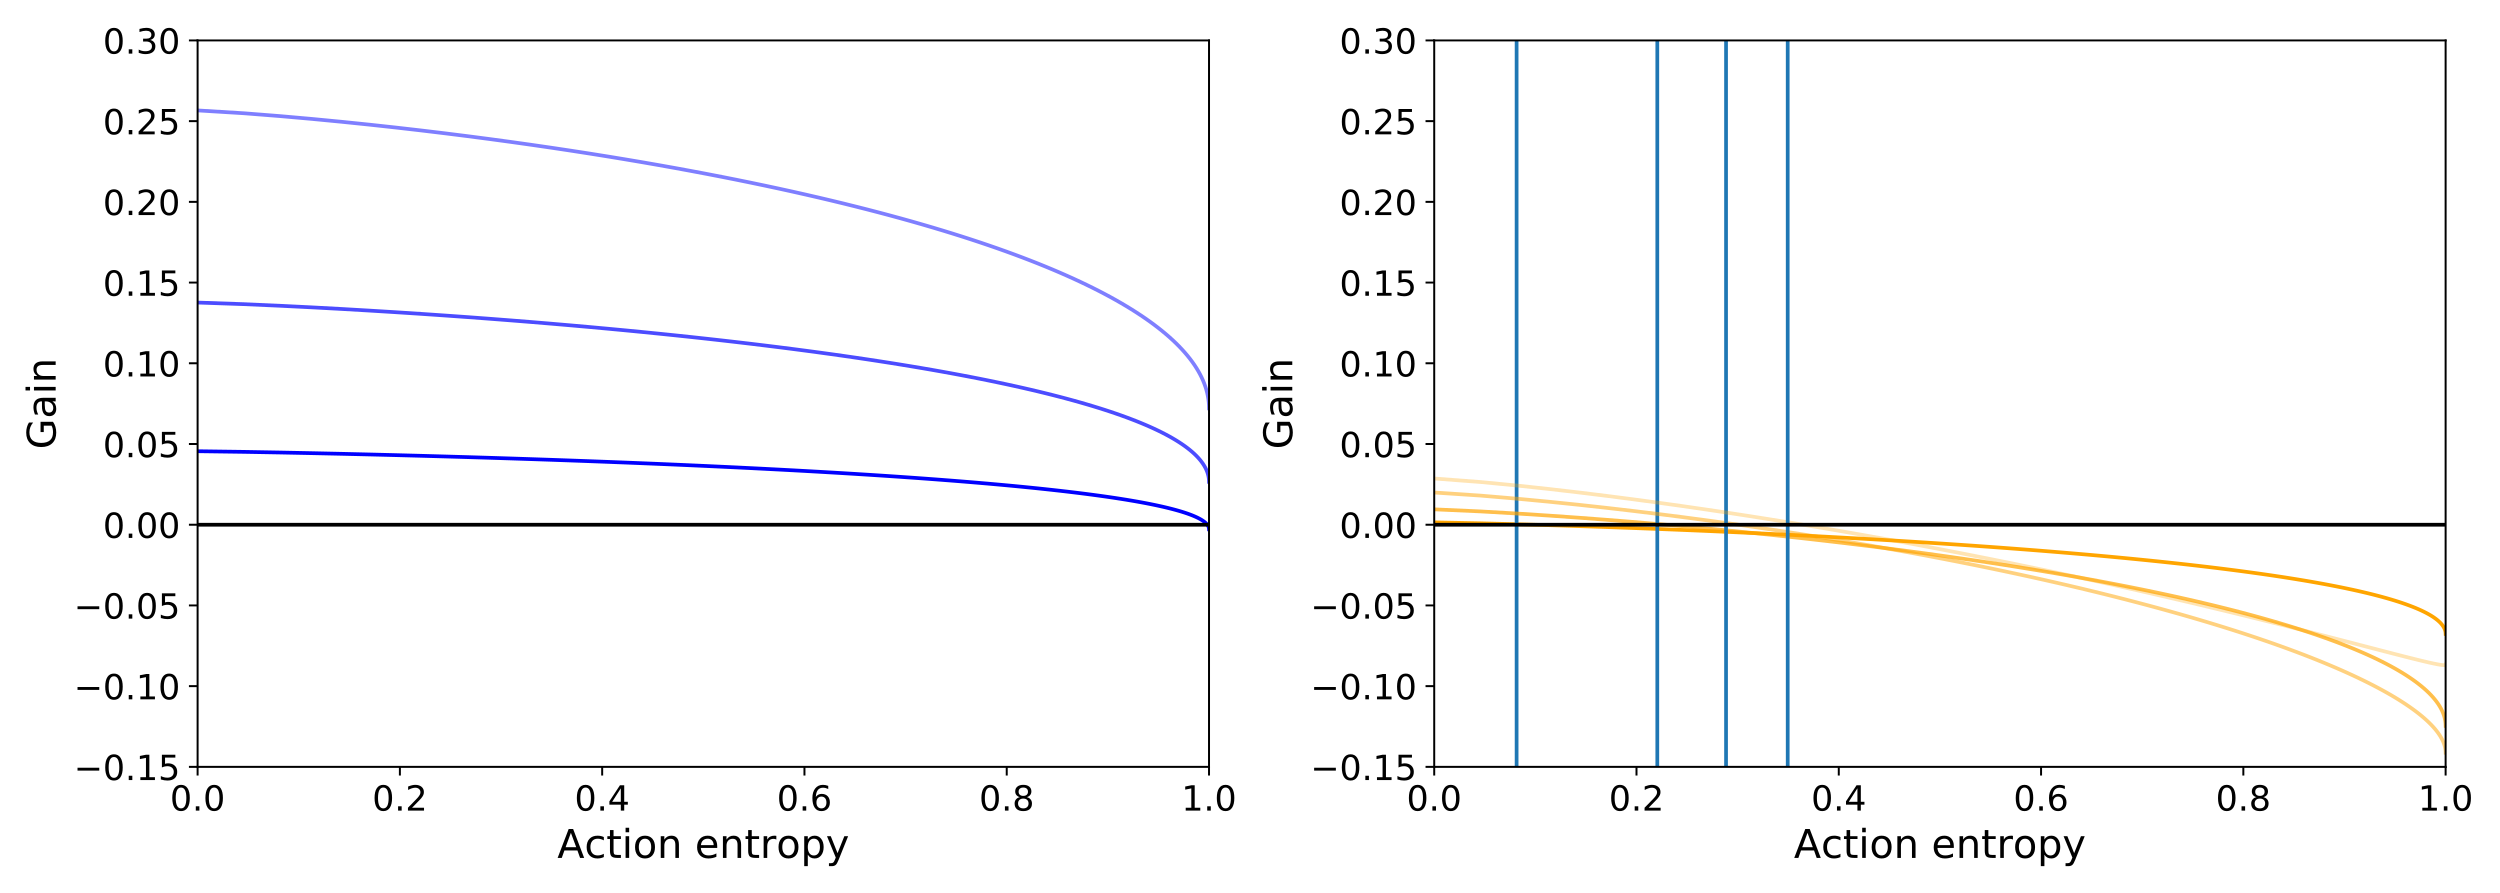 <?xml version="1.0" encoding="utf-8" standalone="no"?>
<!DOCTYPE svg PUBLIC "-//W3C//DTD SVG 1.1//EN"
  "http://www.w3.org/Graphics/SVG/1.1/DTD/svg11.dtd">
<!-- Created with matplotlib (https://matplotlib.org/) -->
<svg height="360pt" version="1.1" viewBox="0 0 1008 360" width="1008pt" xmlns="http://www.w3.org/2000/svg" xmlns:xlink="http://www.w3.org/1999/xlink">
 <defs>
  <style type="text/css">
*{stroke-linecap:butt;stroke-linejoin:round;}
  </style>
 </defs>
 <g id="figure_1">
  <g id="patch_1">
   <path d="M 0 360 
L 1008 360 
L 1008 0 
L 0 0 
z
" style="fill:none;"/>
  </g>
  <g id="axes_1">
   <g id="patch_2">
    <path d="M 79.675 309.2 
L 487.475 309.2 
L 487.475 16.3 
L 79.675 16.3 
z
" style="fill:none;"/>
   </g>
   <g id="matplotlib.axis_1">
    <g id="xtick_1">
     <g id="line2d_1">
      <defs>
       <path d="M 0 0 
L 0 3.5 
" id="m2af74108c4" style="stroke:#000000;stroke-width:0.8;"/>
      </defs>
      <g>
       <use style="stroke:#000000;stroke-width:0.8;" x="79.675" xlink:href="#m2af74108c4" y="309.2"/>
      </g>
     </g>
     <g id="text_1">
      <!-- 0.0 -->
      <defs>
       <path d="M 31.781 66.406 
Q 24.172 66.406 20.328 58.906 
Q 16.5 51.422 16.5 36.375 
Q 16.5 21.391 20.328 13.891 
Q 24.172 6.391 31.781 6.391 
Q 39.453 6.391 43.281 13.891 
Q 47.125 21.391 47.125 36.375 
Q 47.125 51.422 43.281 58.906 
Q 39.453 66.406 31.781 66.406 
z
M 31.781 74.219 
Q 44.047 74.219 50.516 64.516 
Q 56.984 54.828 56.984 36.375 
Q 56.984 17.969 50.516 8.266 
Q 44.047 -1.422 31.781 -1.422 
Q 19.531 -1.422 13.062 8.266 
Q 6.594 17.969 6.594 36.375 
Q 6.594 54.828 13.062 64.516 
Q 19.531 74.219 31.781 74.219 
z
" id="DejaVuSans-48"/>
       <path d="M 10.688 12.406 
L 21 12.406 
L 21 0 
L 10.688 0 
z
" id="DejaVuSans-46"/>
      </defs>
      <g transform="translate(68.543 326.838)scale(0.14 -0.14)">
       <use xlink:href="#DejaVuSans-48"/>
       <use x="63.623" xlink:href="#DejaVuSans-46"/>
       <use x="95.41" xlink:href="#DejaVuSans-48"/>
      </g>
     </g>
    </g>
    <g id="xtick_2">
     <g id="line2d_2">
      <g>
       <use style="stroke:#000000;stroke-width:0.8;" x="161.235" xlink:href="#m2af74108c4" y="309.2"/>
      </g>
     </g>
     <g id="text_2">
      <!-- 0.2 -->
      <defs>
       <path d="M 19.188 8.297 
L 53.609 8.297 
L 53.609 0 
L 7.328 0 
L 7.328 8.297 
Q 12.938 14.109 22.625 23.891 
Q 32.328 33.688 34.812 36.531 
Q 39.547 41.844 41.422 45.531 
Q 43.312 49.219 43.312 52.781 
Q 43.312 58.594 39.234 62.25 
Q 35.156 65.922 28.609 65.922 
Q 23.969 65.922 18.812 64.312 
Q 13.672 62.703 7.812 59.422 
L 7.812 69.391 
Q 13.766 71.781 18.938 73 
Q 24.125 74.219 28.422 74.219 
Q 39.75 74.219 46.484 68.547 
Q 53.219 62.891 53.219 53.422 
Q 53.219 48.922 51.531 44.891 
Q 49.859 40.875 45.406 35.406 
Q 44.188 33.984 37.641 27.219 
Q 31.109 20.453 19.188 8.297 
z
" id="DejaVuSans-50"/>
      </defs>
      <g transform="translate(150.103 326.838)scale(0.14 -0.14)">
       <use xlink:href="#DejaVuSans-48"/>
       <use x="63.623" xlink:href="#DejaVuSans-46"/>
       <use x="95.41" xlink:href="#DejaVuSans-50"/>
      </g>
     </g>
    </g>
    <g id="xtick_3">
     <g id="line2d_3">
      <g>
       <use style="stroke:#000000;stroke-width:0.8;" x="242.795" xlink:href="#m2af74108c4" y="309.2"/>
      </g>
     </g>
     <g id="text_3">
      <!-- 0.4 -->
      <defs>
       <path d="M 37.797 64.312 
L 12.891 25.391 
L 37.797 25.391 
z
M 35.203 72.906 
L 47.609 72.906 
L 47.609 25.391 
L 58.016 25.391 
L 58.016 17.188 
L 47.609 17.188 
L 47.609 0 
L 37.797 0 
L 37.797 17.188 
L 4.891 17.188 
L 4.891 26.703 
z
" id="DejaVuSans-52"/>
      </defs>
      <g transform="translate(231.663 326.838)scale(0.14 -0.14)">
       <use xlink:href="#DejaVuSans-48"/>
       <use x="63.623" xlink:href="#DejaVuSans-46"/>
       <use x="95.41" xlink:href="#DejaVuSans-52"/>
      </g>
     </g>
    </g>
    <g id="xtick_4">
     <g id="line2d_4">
      <g>
       <use style="stroke:#000000;stroke-width:0.8;" x="324.355" xlink:href="#m2af74108c4" y="309.2"/>
      </g>
     </g>
     <g id="text_4">
      <!-- 0.6 -->
      <defs>
       <path d="M 33.016 40.375 
Q 26.375 40.375 22.484 35.828 
Q 18.609 31.297 18.609 23.391 
Q 18.609 15.531 22.484 10.953 
Q 26.375 6.391 33.016 6.391 
Q 39.656 6.391 43.531 10.953 
Q 47.406 15.531 47.406 23.391 
Q 47.406 31.297 43.531 35.828 
Q 39.656 40.375 33.016 40.375 
z
M 52.594 71.297 
L 52.594 62.312 
Q 48.875 64.062 45.094 64.984 
Q 41.312 65.922 37.594 65.922 
Q 27.828 65.922 22.672 59.328 
Q 17.531 52.734 16.797 39.406 
Q 19.672 43.656 24.016 45.922 
Q 28.375 48.188 33.594 48.188 
Q 44.578 48.188 50.953 41.516 
Q 57.328 34.859 57.328 23.391 
Q 57.328 12.156 50.688 5.359 
Q 44.047 -1.422 33.016 -1.422 
Q 20.359 -1.422 13.672 8.266 
Q 6.984 17.969 6.984 36.375 
Q 6.984 53.656 15.188 63.938 
Q 23.391 74.219 37.203 74.219 
Q 40.922 74.219 44.703 73.484 
Q 48.484 72.75 52.594 71.297 
z
" id="DejaVuSans-54"/>
      </defs>
      <g transform="translate(313.223 326.838)scale(0.14 -0.14)">
       <use xlink:href="#DejaVuSans-48"/>
       <use x="63.623" xlink:href="#DejaVuSans-46"/>
       <use x="95.41" xlink:href="#DejaVuSans-54"/>
      </g>
     </g>
    </g>
    <g id="xtick_5">
     <g id="line2d_5">
      <g>
       <use style="stroke:#000000;stroke-width:0.8;" x="405.915" xlink:href="#m2af74108c4" y="309.2"/>
      </g>
     </g>
     <g id="text_5">
      <!-- 0.8 -->
      <defs>
       <path d="M 31.781 34.625 
Q 24.75 34.625 20.719 30.859 
Q 16.703 27.094 16.703 20.516 
Q 16.703 13.922 20.719 10.156 
Q 24.75 6.391 31.781 6.391 
Q 38.812 6.391 42.859 10.172 
Q 46.922 13.969 46.922 20.516 
Q 46.922 27.094 42.891 30.859 
Q 38.875 34.625 31.781 34.625 
z
M 21.922 38.812 
Q 15.578 40.375 12.031 44.719 
Q 8.5 49.078 8.5 55.328 
Q 8.5 64.062 14.719 69.141 
Q 20.953 74.219 31.781 74.219 
Q 42.672 74.219 48.875 69.141 
Q 55.078 64.062 55.078 55.328 
Q 55.078 49.078 51.531 44.719 
Q 48 40.375 41.703 38.812 
Q 48.828 37.156 52.797 32.312 
Q 56.781 27.484 56.781 20.516 
Q 56.781 9.906 50.312 4.234 
Q 43.844 -1.422 31.781 -1.422 
Q 19.734 -1.422 13.25 4.234 
Q 6.781 9.906 6.781 20.516 
Q 6.781 27.484 10.781 32.312 
Q 14.797 37.156 21.922 38.812 
z
M 18.312 54.391 
Q 18.312 48.734 21.844 45.562 
Q 25.391 42.391 31.781 42.391 
Q 38.141 42.391 41.719 45.562 
Q 45.312 48.734 45.312 54.391 
Q 45.312 60.062 41.719 63.234 
Q 38.141 66.406 31.781 66.406 
Q 25.391 66.406 21.844 63.234 
Q 18.312 60.062 18.312 54.391 
z
" id="DejaVuSans-56"/>
      </defs>
      <g transform="translate(394.783 326.838)scale(0.14 -0.14)">
       <use xlink:href="#DejaVuSans-48"/>
       <use x="63.623" xlink:href="#DejaVuSans-46"/>
       <use x="95.41" xlink:href="#DejaVuSans-56"/>
      </g>
     </g>
    </g>
    <g id="xtick_6">
     <g id="line2d_6">
      <g>
       <use style="stroke:#000000;stroke-width:0.8;" x="487.475" xlink:href="#m2af74108c4" y="309.2"/>
      </g>
     </g>
     <g id="text_6">
      <!-- 1.0 -->
      <defs>
       <path d="M 12.406 8.297 
L 28.516 8.297 
L 28.516 63.922 
L 10.984 60.406 
L 10.984 69.391 
L 28.422 72.906 
L 38.281 72.906 
L 38.281 8.297 
L 54.391 8.297 
L 54.391 0 
L 12.406 0 
z
" id="DejaVuSans-49"/>
      </defs>
      <g transform="translate(476.343 326.838)scale(0.14 -0.14)">
       <use xlink:href="#DejaVuSans-49"/>
       <use x="63.623" xlink:href="#DejaVuSans-46"/>
       <use x="95.41" xlink:href="#DejaVuSans-48"/>
      </g>
     </g>
    </g>
    <g id="text_7">
     <!-- Action entropy -->
     <defs>
      <path d="M 34.188 63.188 
L 20.797 26.906 
L 47.609 26.906 
z
M 28.609 72.906 
L 39.797 72.906 
L 67.578 0 
L 57.328 0 
L 50.688 18.703 
L 17.828 18.703 
L 11.188 0 
L 0.781 0 
z
" id="DejaVuSans-65"/>
      <path d="M 48.781 52.594 
L 48.781 44.188 
Q 44.969 46.297 41.141 47.344 
Q 37.312 48.391 33.406 48.391 
Q 24.656 48.391 19.812 42.844 
Q 14.984 37.312 14.984 27.297 
Q 14.984 17.281 19.812 11.734 
Q 24.656 6.203 33.406 6.203 
Q 37.312 6.203 41.141 7.25 
Q 44.969 8.297 48.781 10.406 
L 48.781 2.094 
Q 45.016 0.344 40.984 -0.531 
Q 36.969 -1.422 32.422 -1.422 
Q 20.062 -1.422 12.781 6.344 
Q 5.516 14.109 5.516 27.297 
Q 5.516 40.672 12.859 48.328 
Q 20.219 56 33.016 56 
Q 37.156 56 41.109 55.141 
Q 45.062 54.297 48.781 52.594 
z
" id="DejaVuSans-99"/>
      <path d="M 18.312 70.219 
L 18.312 54.688 
L 36.812 54.688 
L 36.812 47.703 
L 18.312 47.703 
L 18.312 18.016 
Q 18.312 11.328 20.141 9.422 
Q 21.969 7.516 27.594 7.516 
L 36.812 7.516 
L 36.812 0 
L 27.594 0 
Q 17.188 0 13.234 3.875 
Q 9.281 7.766 9.281 18.016 
L 9.281 47.703 
L 2.688 47.703 
L 2.688 54.688 
L 9.281 54.688 
L 9.281 70.219 
z
" id="DejaVuSans-116"/>
      <path d="M 9.422 54.688 
L 18.406 54.688 
L 18.406 0 
L 9.422 0 
z
M 9.422 75.984 
L 18.406 75.984 
L 18.406 64.594 
L 9.422 64.594 
z
" id="DejaVuSans-105"/>
      <path d="M 30.609 48.391 
Q 23.391 48.391 19.188 42.75 
Q 14.984 37.109 14.984 27.297 
Q 14.984 17.484 19.156 11.844 
Q 23.344 6.203 30.609 6.203 
Q 37.797 6.203 41.984 11.859 
Q 46.188 17.531 46.188 27.297 
Q 46.188 37.016 41.984 42.703 
Q 37.797 48.391 30.609 48.391 
z
M 30.609 56 
Q 42.328 56 49.016 48.375 
Q 55.719 40.766 55.719 27.297 
Q 55.719 13.875 49.016 6.219 
Q 42.328 -1.422 30.609 -1.422 
Q 18.844 -1.422 12.172 6.219 
Q 5.516 13.875 5.516 27.297 
Q 5.516 40.766 12.172 48.375 
Q 18.844 56 30.609 56 
z
" id="DejaVuSans-111"/>
      <path d="M 54.891 33.016 
L 54.891 0 
L 45.906 0 
L 45.906 32.719 
Q 45.906 40.484 42.875 44.328 
Q 39.844 48.188 33.797 48.188 
Q 26.516 48.188 22.312 43.547 
Q 18.109 38.922 18.109 30.906 
L 18.109 0 
L 9.078 0 
L 9.078 54.688 
L 18.109 54.688 
L 18.109 46.188 
Q 21.344 51.125 25.703 53.562 
Q 30.078 56 35.797 56 
Q 45.219 56 50.047 50.172 
Q 54.891 44.344 54.891 33.016 
z
" id="DejaVuSans-110"/>
      <path id="DejaVuSans-32"/>
      <path d="M 56.203 29.594 
L 56.203 25.203 
L 14.891 25.203 
Q 15.484 15.922 20.484 11.062 
Q 25.484 6.203 34.422 6.203 
Q 39.594 6.203 44.453 7.469 
Q 49.312 8.734 54.109 11.281 
L 54.109 2.781 
Q 49.266 0.734 44.188 -0.344 
Q 39.109 -1.422 33.891 -1.422 
Q 20.797 -1.422 13.156 6.188 
Q 5.516 13.812 5.516 26.812 
Q 5.516 40.234 12.766 48.109 
Q 20.016 56 32.328 56 
Q 43.359 56 49.781 48.891 
Q 56.203 41.797 56.203 29.594 
z
M 47.219 32.234 
Q 47.125 39.594 43.094 43.984 
Q 39.062 48.391 32.422 48.391 
Q 24.906 48.391 20.391 44.141 
Q 15.875 39.891 15.188 32.172 
z
" id="DejaVuSans-101"/>
      <path d="M 41.109 46.297 
Q 39.594 47.172 37.812 47.578 
Q 36.031 48 33.891 48 
Q 26.266 48 22.188 43.047 
Q 18.109 38.094 18.109 28.812 
L 18.109 0 
L 9.078 0 
L 9.078 54.688 
L 18.109 54.688 
L 18.109 46.188 
Q 20.953 51.172 25.484 53.578 
Q 30.031 56 36.531 56 
Q 37.453 56 38.578 55.875 
Q 39.703 55.766 41.062 55.516 
z
" id="DejaVuSans-114"/>
      <path d="M 18.109 8.203 
L 18.109 -20.797 
L 9.078 -20.797 
L 9.078 54.688 
L 18.109 54.688 
L 18.109 46.391 
Q 20.953 51.266 25.266 53.625 
Q 29.594 56 35.594 56 
Q 45.562 56 51.781 48.094 
Q 58.016 40.188 58.016 27.297 
Q 58.016 14.406 51.781 6.484 
Q 45.562 -1.422 35.594 -1.422 
Q 29.594 -1.422 25.266 0.953 
Q 20.953 3.328 18.109 8.203 
z
M 48.688 27.297 
Q 48.688 37.203 44.609 42.844 
Q 40.531 48.484 33.406 48.484 
Q 26.266 48.484 22.188 42.844 
Q 18.109 37.203 18.109 27.297 
Q 18.109 17.391 22.188 11.75 
Q 26.266 6.109 33.406 6.109 
Q 40.531 6.109 44.609 11.75 
Q 48.688 17.391 48.688 27.297 
z
" id="DejaVuSans-112"/>
      <path d="M 32.172 -5.078 
Q 28.375 -14.844 24.75 -17.812 
Q 21.141 -20.797 15.094 -20.797 
L 7.906 -20.797 
L 7.906 -13.281 
L 13.188 -13.281 
Q 16.891 -13.281 18.938 -11.516 
Q 21 -9.766 23.484 -3.219 
L 25.094 0.875 
L 2.984 54.688 
L 12.5 54.688 
L 29.594 11.922 
L 46.688 54.688 
L 56.203 54.688 
z
" id="DejaVuSans-121"/>
     </defs>
     <g transform="translate(224.715 345.907)scale(0.16 -0.16)">
      <use xlink:href="#DejaVuSans-65"/>
      <use x="68.393" xlink:href="#DejaVuSans-99"/>
      <use x="123.373" xlink:href="#DejaVuSans-116"/>
      <use x="162.582" xlink:href="#DejaVuSans-105"/>
      <use x="190.365" xlink:href="#DejaVuSans-111"/>
      <use x="251.547" xlink:href="#DejaVuSans-110"/>
      <use x="314.926" xlink:href="#DejaVuSans-32"/>
      <use x="346.713" xlink:href="#DejaVuSans-101"/>
      <use x="408.236" xlink:href="#DejaVuSans-110"/>
      <use x="471.615" xlink:href="#DejaVuSans-116"/>
      <use x="510.824" xlink:href="#DejaVuSans-114"/>
      <use x="551.906" xlink:href="#DejaVuSans-111"/>
      <use x="613.088" xlink:href="#DejaVuSans-112"/>
      <use x="676.564" xlink:href="#DejaVuSans-121"/>
     </g>
    </g>
   </g>
   <g id="matplotlib.axis_2">
    <g id="ytick_1">
     <g id="line2d_7">
      <defs>
       <path d="M 0 0 
L -3.5 0 
" id="m0ebfc39cae" style="stroke:#000000;stroke-width:0.8;"/>
      </defs>
      <g>
       <use style="stroke:#000000;stroke-width:0.8;" x="79.675" xlink:href="#m0ebfc39cae" y="309.2"/>
      </g>
     </g>
     <g id="text_8">
      <!-- −0.15 -->
      <defs>
       <path d="M 10.594 35.5 
L 73.188 35.5 
L 73.188 27.203 
L 10.594 27.203 
z
" id="DejaVuSans-8722"/>
       <path d="M 10.797 72.906 
L 49.516 72.906 
L 49.516 64.594 
L 19.828 64.594 
L 19.828 46.734 
Q 21.969 47.469 24.109 47.828 
Q 26.266 48.188 28.422 48.188 
Q 40.625 48.188 47.75 41.5 
Q 54.891 34.812 54.891 23.391 
Q 54.891 11.625 47.562 5.094 
Q 40.234 -1.422 26.906 -1.422 
Q 22.312 -1.422 17.547 -0.641 
Q 12.797 0.141 7.719 1.703 
L 7.719 11.625 
Q 12.109 9.234 16.797 8.062 
Q 21.484 6.891 26.703 6.891 
Q 35.156 6.891 40.078 11.328 
Q 45.016 15.766 45.016 23.391 
Q 45.016 31 40.078 35.438 
Q 35.156 39.891 26.703 39.891 
Q 22.75 39.891 18.812 39.016 
Q 14.891 38.141 10.797 36.281 
z
" id="DejaVuSans-53"/>
      </defs>
      <g transform="translate(29.772 314.519)scale(0.14 -0.14)">
       <use xlink:href="#DejaVuSans-8722"/>
       <use x="83.789" xlink:href="#DejaVuSans-48"/>
       <use x="147.412" xlink:href="#DejaVuSans-46"/>
       <use x="179.199" xlink:href="#DejaVuSans-49"/>
       <use x="242.822" xlink:href="#DejaVuSans-53"/>
      </g>
     </g>
    </g>
    <g id="ytick_2">
     <g id="line2d_8">
      <g>
       <use style="stroke:#000000;stroke-width:0.8;" x="79.675" xlink:href="#m0ebfc39cae" y="276.656"/>
      </g>
     </g>
     <g id="text_9">
      <!-- −0.10 -->
      <g transform="translate(29.772 281.974)scale(0.14 -0.14)">
       <use xlink:href="#DejaVuSans-8722"/>
       <use x="83.789" xlink:href="#DejaVuSans-48"/>
       <use x="147.412" xlink:href="#DejaVuSans-46"/>
       <use x="179.199" xlink:href="#DejaVuSans-49"/>
       <use x="242.822" xlink:href="#DejaVuSans-48"/>
      </g>
     </g>
    </g>
    <g id="ytick_3">
     <g id="line2d_9">
      <g>
       <use style="stroke:#000000;stroke-width:0.8;" x="79.675" xlink:href="#m0ebfc39cae" y="244.111"/>
      </g>
     </g>
     <g id="text_10">
      <!-- −0.05 -->
      <g transform="translate(29.772 249.43)scale(0.14 -0.14)">
       <use xlink:href="#DejaVuSans-8722"/>
       <use x="83.789" xlink:href="#DejaVuSans-48"/>
       <use x="147.412" xlink:href="#DejaVuSans-46"/>
       <use x="179.199" xlink:href="#DejaVuSans-48"/>
       <use x="242.822" xlink:href="#DejaVuSans-53"/>
      </g>
     </g>
    </g>
    <g id="ytick_4">
     <g id="line2d_10">
      <g>
       <use style="stroke:#000000;stroke-width:0.8;" x="79.675" xlink:href="#m0ebfc39cae" y="211.567"/>
      </g>
     </g>
     <g id="text_11">
      <!-- 0.00 -->
      <g transform="translate(41.503 216.886)scale(0.14 -0.14)">
       <use xlink:href="#DejaVuSans-48"/>
       <use x="63.623" xlink:href="#DejaVuSans-46"/>
       <use x="95.41" xlink:href="#DejaVuSans-48"/>
       <use x="159.033" xlink:href="#DejaVuSans-48"/>
      </g>
     </g>
    </g>
    <g id="ytick_5">
     <g id="line2d_11">
      <g>
       <use style="stroke:#000000;stroke-width:0.8;" x="79.675" xlink:href="#m0ebfc39cae" y="179.022"/>
      </g>
     </g>
     <g id="text_12">
      <!-- 0.05 -->
      <g transform="translate(41.503 184.341)scale(0.14 -0.14)">
       <use xlink:href="#DejaVuSans-48"/>
       <use x="63.623" xlink:href="#DejaVuSans-46"/>
       <use x="95.41" xlink:href="#DejaVuSans-48"/>
       <use x="159.033" xlink:href="#DejaVuSans-53"/>
      </g>
     </g>
    </g>
    <g id="ytick_6">
     <g id="line2d_12">
      <g>
       <use style="stroke:#000000;stroke-width:0.8;" x="79.675" xlink:href="#m0ebfc39cae" y="146.478"/>
      </g>
     </g>
     <g id="text_13">
      <!-- 0.10 -->
      <g transform="translate(41.503 151.797)scale(0.14 -0.14)">
       <use xlink:href="#DejaVuSans-48"/>
       <use x="63.623" xlink:href="#DejaVuSans-46"/>
       <use x="95.41" xlink:href="#DejaVuSans-49"/>
       <use x="159.033" xlink:href="#DejaVuSans-48"/>
      </g>
     </g>
    </g>
    <g id="ytick_7">
     <g id="line2d_13">
      <g>
       <use style="stroke:#000000;stroke-width:0.8;" x="79.675" xlink:href="#m0ebfc39cae" y="113.933"/>
      </g>
     </g>
     <g id="text_14">
      <!-- 0.15 -->
      <g transform="translate(41.503 119.252)scale(0.14 -0.14)">
       <use xlink:href="#DejaVuSans-48"/>
       <use x="63.623" xlink:href="#DejaVuSans-46"/>
       <use x="95.41" xlink:href="#DejaVuSans-49"/>
       <use x="159.033" xlink:href="#DejaVuSans-53"/>
      </g>
     </g>
    </g>
    <g id="ytick_8">
     <g id="line2d_14">
      <g>
       <use style="stroke:#000000;stroke-width:0.8;" x="79.675" xlink:href="#m0ebfc39cae" y="81.389"/>
      </g>
     </g>
     <g id="text_15">
      <!-- 0.20 -->
      <g transform="translate(41.503 86.708)scale(0.14 -0.14)">
       <use xlink:href="#DejaVuSans-48"/>
       <use x="63.623" xlink:href="#DejaVuSans-46"/>
       <use x="95.41" xlink:href="#DejaVuSans-50"/>
       <use x="159.033" xlink:href="#DejaVuSans-48"/>
      </g>
     </g>
    </g>
    <g id="ytick_9">
     <g id="line2d_15">
      <g>
       <use style="stroke:#000000;stroke-width:0.8;" x="79.675" xlink:href="#m0ebfc39cae" y="48.844"/>
      </g>
     </g>
     <g id="text_16">
      <!-- 0.25 -->
      <g transform="translate(41.503 54.163)scale(0.14 -0.14)">
       <use xlink:href="#DejaVuSans-48"/>
       <use x="63.623" xlink:href="#DejaVuSans-46"/>
       <use x="95.41" xlink:href="#DejaVuSans-50"/>
       <use x="159.033" xlink:href="#DejaVuSans-53"/>
      </g>
     </g>
    </g>
    <g id="ytick_10">
     <g id="line2d_16">
      <g>
       <use style="stroke:#000000;stroke-width:0.8;" x="79.675" xlink:href="#m0ebfc39cae" y="16.3"/>
      </g>
     </g>
     <g id="text_17">
      <!-- 0.30 -->
      <defs>
       <path d="M 40.578 39.312 
Q 47.656 37.797 51.625 33 
Q 55.609 28.219 55.609 21.188 
Q 55.609 10.406 48.188 4.484 
Q 40.766 -1.422 27.094 -1.422 
Q 22.516 -1.422 17.656 -0.516 
Q 12.797 0.391 7.625 2.203 
L 7.625 11.719 
Q 11.719 9.328 16.594 8.109 
Q 21.484 6.891 26.812 6.891 
Q 36.078 6.891 40.938 10.547 
Q 45.797 14.203 45.797 21.188 
Q 45.797 27.641 41.281 31.266 
Q 36.766 34.906 28.719 34.906 
L 20.219 34.906 
L 20.219 43.016 
L 29.109 43.016 
Q 36.375 43.016 40.234 45.922 
Q 44.094 48.828 44.094 54.297 
Q 44.094 59.906 40.109 62.906 
Q 36.141 65.922 28.719 65.922 
Q 24.656 65.922 20.016 65.031 
Q 15.375 64.156 9.812 62.312 
L 9.812 71.094 
Q 15.438 72.656 20.344 73.438 
Q 25.25 74.219 29.594 74.219 
Q 40.828 74.219 47.359 69.109 
Q 53.906 64.016 53.906 55.328 
Q 53.906 49.266 50.438 45.094 
Q 46.969 40.922 40.578 39.312 
z
" id="DejaVuSans-51"/>
      </defs>
      <g transform="translate(41.503 21.619)scale(0.14 -0.14)">
       <use xlink:href="#DejaVuSans-48"/>
       <use x="63.623" xlink:href="#DejaVuSans-46"/>
       <use x="95.41" xlink:href="#DejaVuSans-51"/>
       <use x="159.033" xlink:href="#DejaVuSans-48"/>
      </g>
     </g>
    </g>
    <g id="text_18">
     <!-- Gain -->
     <defs>
      <path d="M 59.516 10.406 
L 59.516 29.984 
L 43.406 29.984 
L 43.406 38.094 
L 69.281 38.094 
L 69.281 6.781 
Q 63.578 2.734 56.688 0.656 
Q 49.812 -1.422 42 -1.422 
Q 24.906 -1.422 15.25 8.562 
Q 5.609 18.562 5.609 36.375 
Q 5.609 54.25 15.25 64.234 
Q 24.906 74.219 42 74.219 
Q 49.125 74.219 55.547 72.453 
Q 61.969 70.703 67.391 67.281 
L 67.391 56.781 
Q 61.922 61.422 55.766 63.766 
Q 49.609 66.109 42.828 66.109 
Q 29.438 66.109 22.719 58.641 
Q 16.016 51.172 16.016 36.375 
Q 16.016 21.625 22.719 14.156 
Q 29.438 6.688 42.828 6.688 
Q 48.047 6.688 52.141 7.594 
Q 56.25 8.5 59.516 10.406 
z
" id="DejaVuSans-71"/>
      <path d="M 34.281 27.484 
Q 23.391 27.484 19.188 25 
Q 14.984 22.516 14.984 16.5 
Q 14.984 11.719 18.141 8.906 
Q 21.297 6.109 26.703 6.109 
Q 34.188 6.109 38.703 11.406 
Q 43.219 16.703 43.219 25.484 
L 43.219 27.484 
z
M 52.203 31.203 
L 52.203 0 
L 43.219 0 
L 43.219 8.297 
Q 40.141 3.328 35.547 0.953 
Q 30.953 -1.422 24.312 -1.422 
Q 15.922 -1.422 10.953 3.297 
Q 6 8.016 6 15.922 
Q 6 25.141 12.172 29.828 
Q 18.359 34.516 30.609 34.516 
L 43.219 34.516 
L 43.219 35.406 
Q 43.219 41.609 39.141 45 
Q 35.062 48.391 27.688 48.391 
Q 23 48.391 18.547 47.266 
Q 14.109 46.141 10.016 43.891 
L 10.016 52.203 
Q 14.938 54.109 19.578 55.047 
Q 24.219 56 28.609 56 
Q 40.484 56 46.344 49.844 
Q 52.203 43.703 52.203 31.203 
z
" id="DejaVuSans-97"/>
     </defs>
     <g transform="translate(22.444 181.144)rotate(-90)scale(0.16 -0.16)">
      <use xlink:href="#DejaVuSans-71"/>
      <use x="77.49" xlink:href="#DejaVuSans-97"/>
      <use x="138.77" xlink:href="#DejaVuSans-105"/>
      <use x="166.553" xlink:href="#DejaVuSans-110"/>
     </g>
    </g>
   </g>
   <g id="line2d_17">
    <path clip-path="url(#p0af3c7b17a)" d="M 79.675 181.931 
L 98.352 182.191 
L 112.895 182.452 
L 125.868 182.715 
L 137.816 182.978 
L 148.998 183.243 
L 159.567 183.508 
L 169.622 183.774 
L 179.236 184.042 
L 188.462 184.31 
L 197.341 184.58 
L 205.907 184.851 
L 214.186 185.122 
L 222.202 185.395 
L 229.972 185.669 
L 237.515 185.944 
L 244.842 186.22 
L 251.968 186.497 
L 258.902 186.775 
L 265.654 187.054 
L 272.234 187.334 
L 278.648 187.615 
L 284.904 187.898 
L 291.008 188.182 
L 296.965 188.466 
L 302.782 188.752 
L 308.462 189.039 
L 314.011 189.327 
L 319.433 189.616 
L 324.731 189.907 
L 329.909 190.198 
L 334.97 190.491 
L 339.917 190.785 
L 344.754 191.08 
L 349.483 191.376 
L 354.106 191.673 
L 358.626 191.971 
L 363.045 192.271 
L 367.365 192.572 
L 371.589 192.874 
L 375.717 193.177 
L 379.753 193.482 
L 383.697 193.787 
L 387.552 194.094 
L 391.318 194.402 
L 394.997 194.712 
L 398.591 195.022 
L 402.1 195.334 
L 405.527 195.647 
L 408.872 195.961 
L 412.136 196.277 
L 415.321 196.594 
L 418.428 196.912 
L 421.457 197.231 
L 424.409 197.552 
L 427.286 197.874 
L 430.088 198.197 
L 432.816 198.522 
L 435.47 198.847 
L 438.053 199.174 
L 440.563 199.503 
L 443.003 199.833 
L 445.372 200.164 
L 447.671 200.496 
L 449.901 200.83 
L 452.063 201.165 
L 454.156 201.501 
L 456.182 201.839 
L 458.141 202.178 
L 460.033 202.518 
L 461.859 202.86 
L 463.62 203.203 
L 465.315 203.548 
L 466.946 203.894 
L 468.512 204.241 
L 470.014 204.59 
L 471.452 204.94 
L 472.826 205.291 
L 474.138 205.644 
L 475.386 205.999 
L 476.572 206.354 
L 477.696 206.712 
L 478.758 207.07 
L 479.758 207.43 
L 480.696 207.792 
L 481.573 208.155 
L 482.388 208.519 
L 483.142 208.885 
L 483.836 209.252 
L 484.468 209.621 
L 485.041 209.991 
L 485.552 210.363 
L 486.003 210.736 
L 486.394 211.111 
L 486.724 211.487 
L 486.995 211.865 
L 487.205 212.244 
L 487.355 212.625 
L 487.445 213.007 
L 487.475 213.39 
" style="fill:none;stroke:#0000ff;stroke-linecap:square;stroke-width:1.5;"/>
   </g>
   <g id="line2d_18">
    <path clip-path="url(#p0af3c7b17a)" d="M 79.675 121.992 
L 98.352 122.637 
L 112.895 123.283 
L 125.868 123.932 
L 137.816 124.581 
L 148.998 125.233 
L 159.567 125.886 
L 169.622 126.541 
L 179.236 127.198 
L 188.462 127.856 
L 197.341 128.517 
L 205.907 129.178 
L 214.186 129.842 
L 222.202 130.507 
L 229.972 131.174 
L 237.515 131.842 
L 244.842 132.512 
L 251.968 133.184 
L 258.902 133.858 
L 265.654 134.534 
L 272.234 135.211 
L 278.648 135.89 
L 284.904 136.57 
L 291.008 137.253 
L 296.965 137.937 
L 302.782 138.622 
L 308.462 139.31 
L 314.011 139.999 
L 319.433 140.69 
L 324.731 141.383 
L 329.909 142.078 
L 334.97 142.774 
L 339.917 143.472 
L 344.754 144.172 
L 349.483 144.874 
L 354.106 145.577 
L 358.626 146.282 
L 363.045 146.989 
L 367.365 147.698 
L 371.589 148.408 
L 375.717 149.12 
L 379.753 149.834 
L 383.697 150.55 
L 387.552 151.268 
L 391.318 151.987 
L 394.997 152.708 
L 398.591 153.431 
L 402.1 154.156 
L 405.527 154.882 
L 408.872 155.61 
L 412.136 156.34 
L 415.321 157.072 
L 418.428 157.806 
L 421.457 158.541 
L 424.409 159.278 
L 427.286 160.017 
L 430.088 160.758 
L 432.816 161.501 
L 435.47 162.245 
L 438.053 162.991 
L 440.563 163.739 
L 443.003 164.489 
L 445.372 165.24 
L 447.671 165.993 
L 449.901 166.748 
L 452.063 167.505 
L 454.156 168.264 
L 456.182 169.024 
L 458.141 169.786 
L 460.033 170.55 
L 461.859 171.316 
L 463.62 172.083 
L 465.315 172.853 
L 466.946 173.624 
L 468.512 174.396 
L 470.014 175.171 
L 471.452 175.947 
L 472.826 176.725 
L 474.138 177.505 
L 475.386 178.287 
L 476.572 179.07 
L 477.696 179.855 
L 478.758 180.642 
L 479.758 181.43 
L 480.696 182.22 
L 481.573 183.012 
L 482.388 183.806 
L 483.142 184.601 
L 483.836 185.399 
L 484.468 186.197 
L 485.041 186.998 
L 485.552 187.8 
L 486.003 188.604 
L 486.394 189.41 
L 486.724 190.217 
L 486.995 191.026 
L 487.205 191.836 
L 487.355 192.649 
L 487.445 193.462 
L 487.475 194.278 
" style="fill:none;stroke:#0000ff;stroke-linecap:square;stroke-opacity:0.7;stroke-width:1.5;"/>
   </g>
   <g id="line2d_19">
    <path clip-path="url(#p0af3c7b17a)" d="M 79.675 44.519 
L 98.352 45.665 
L 112.895 46.812 
L 125.868 47.962 
L 137.816 49.113 
L 148.998 50.266 
L 159.567 51.42 
L 169.622 52.576 
L 179.236 53.734 
L 188.462 54.894 
L 197.341 56.055 
L 205.907 57.218 
L 214.186 58.382 
L 222.202 59.549 
L 229.972 60.716 
L 237.515 61.886 
L 244.842 63.057 
L 251.968 64.23 
L 258.902 65.404 
L 265.654 66.58 
L 272.234 67.758 
L 278.648 68.937 
L 284.904 70.118 
L 291.008 71.3 
L 296.965 72.484 
L 302.782 73.67 
L 308.462 74.857 
L 314.011 76.045 
L 319.433 77.235 
L 324.731 78.427 
L 329.909 79.62 
L 334.97 80.815 
L 339.917 82.011 
L 344.754 83.209 
L 349.483 84.408 
L 354.106 85.608 
L 358.626 86.81 
L 363.045 88.013 
L 367.365 89.218 
L 371.589 90.424 
L 375.717 91.632 
L 379.753 92.841 
L 383.697 94.051 
L 387.552 95.263 
L 391.318 96.476 
L 394.997 97.69 
L 398.591 98.905 
L 402.1 100.122 
L 405.527 101.34 
L 408.872 102.56 
L 412.136 103.78 
L 415.321 105.002 
L 418.428 106.225 
L 421.457 107.449 
L 424.409 108.674 
L 427.286 109.901 
L 430.088 111.129 
L 432.816 112.357 
L 435.47 113.587 
L 438.053 114.818 
L 440.563 116.05 
L 443.003 117.283 
L 445.372 118.517 
L 447.671 119.752 
L 449.901 120.987 
L 452.063 122.224 
L 454.156 123.462 
L 456.182 124.701 
L 458.141 125.94 
L 460.033 127.181 
L 461.859 128.422 
L 463.62 129.664 
L 465.315 130.907 
L 466.946 132.15 
L 468.512 133.394 
L 470.014 134.639 
L 471.452 135.885 
L 472.826 137.131 
L 474.138 138.378 
L 475.386 139.626 
L 476.572 140.874 
L 477.696 142.122 
L 478.758 143.372 
L 479.758 144.621 
L 480.696 145.871 
L 481.573 147.122 
L 482.388 148.373 
L 483.142 149.624 
L 483.836 150.875 
L 484.468 152.127 
L 485.041 153.379 
L 485.552 154.632 
L 486.003 155.884 
L 486.394 157.137 
L 486.724 158.39 
L 486.995 159.643 
L 487.205 160.896 
L 487.355 162.149 
L 487.445 163.402 
L 487.475 164.655 
" style="fill:none;stroke:#0000ff;stroke-linecap:square;stroke-opacity:0.5;stroke-width:1.5;"/>
   </g>
   <g id="line2d_20">
    <path clip-path="url(#p0af3c7b17a)" d="M 79.675 211.567 
L 487.475 211.567 
" style="fill:none;stroke:#000000;stroke-linecap:square;stroke-width:1.5;"/>
   </g>
   <g id="patch_3">
    <path d="M 79.675 309.2 
L 79.675 16.3 
" style="fill:none;stroke:#000000;stroke-linecap:square;stroke-linejoin:miter;stroke-width:0.8;"/>
   </g>
   <g id="patch_4">
    <path d="M 487.475 309.2 
L 487.475 16.3 
" style="fill:none;stroke:#000000;stroke-linecap:square;stroke-linejoin:miter;stroke-width:0.8;"/>
   </g>
   <g id="patch_5">
    <path d="M 79.675 309.2 
L 487.475 309.2 
" style="fill:none;stroke:#000000;stroke-linecap:square;stroke-linejoin:miter;stroke-width:0.8;"/>
   </g>
   <g id="patch_6">
    <path d="M 79.675 16.3 
L 487.475 16.3 
" style="fill:none;stroke:#000000;stroke-linecap:square;stroke-linejoin:miter;stroke-width:0.8;"/>
   </g>
  </g>
  <g id="axes_2">
   <g id="patch_7">
    <path d="M 578.275 309.2 
L 986.075 309.2 
L 986.075 16.3 
L 578.275 16.3 
z
" style="fill:none;"/>
   </g>
   <g id="matplotlib.axis_3">
    <g id="xtick_7">
     <g id="line2d_21">
      <g>
       <use style="stroke:#000000;stroke-width:0.8;" x="578.275" xlink:href="#m2af74108c4" y="309.2"/>
      </g>
     </g>
     <g id="text_19">
      <!-- 0.0 -->
      <g transform="translate(567.143 326.838)scale(0.14 -0.14)">
       <use xlink:href="#DejaVuSans-48"/>
       <use x="63.623" xlink:href="#DejaVuSans-46"/>
       <use x="95.41" xlink:href="#DejaVuSans-48"/>
      </g>
     </g>
    </g>
    <g id="xtick_8">
     <g id="line2d_22">
      <g>
       <use style="stroke:#000000;stroke-width:0.8;" x="659.835" xlink:href="#m2af74108c4" y="309.2"/>
      </g>
     </g>
     <g id="text_20">
      <!-- 0.2 -->
      <g transform="translate(648.703 326.838)scale(0.14 -0.14)">
       <use xlink:href="#DejaVuSans-48"/>
       <use x="63.623" xlink:href="#DejaVuSans-46"/>
       <use x="95.41" xlink:href="#DejaVuSans-50"/>
      </g>
     </g>
    </g>
    <g id="xtick_9">
     <g id="line2d_23">
      <g>
       <use style="stroke:#000000;stroke-width:0.8;" x="741.395" xlink:href="#m2af74108c4" y="309.2"/>
      </g>
     </g>
     <g id="text_21">
      <!-- 0.4 -->
      <g transform="translate(730.263 326.838)scale(0.14 -0.14)">
       <use xlink:href="#DejaVuSans-48"/>
       <use x="63.623" xlink:href="#DejaVuSans-46"/>
       <use x="95.41" xlink:href="#DejaVuSans-52"/>
      </g>
     </g>
    </g>
    <g id="xtick_10">
     <g id="line2d_24">
      <g>
       <use style="stroke:#000000;stroke-width:0.8;" x="822.955" xlink:href="#m2af74108c4" y="309.2"/>
      </g>
     </g>
     <g id="text_22">
      <!-- 0.6 -->
      <g transform="translate(811.823 326.838)scale(0.14 -0.14)">
       <use xlink:href="#DejaVuSans-48"/>
       <use x="63.623" xlink:href="#DejaVuSans-46"/>
       <use x="95.41" xlink:href="#DejaVuSans-54"/>
      </g>
     </g>
    </g>
    <g id="xtick_11">
     <g id="line2d_25">
      <g>
       <use style="stroke:#000000;stroke-width:0.8;" x="904.515" xlink:href="#m2af74108c4" y="309.2"/>
      </g>
     </g>
     <g id="text_23">
      <!-- 0.8 -->
      <g transform="translate(893.383 326.838)scale(0.14 -0.14)">
       <use xlink:href="#DejaVuSans-48"/>
       <use x="63.623" xlink:href="#DejaVuSans-46"/>
       <use x="95.41" xlink:href="#DejaVuSans-56"/>
      </g>
     </g>
    </g>
    <g id="xtick_12">
     <g id="line2d_26">
      <g>
       <use style="stroke:#000000;stroke-width:0.8;" x="986.075" xlink:href="#m2af74108c4" y="309.2"/>
      </g>
     </g>
     <g id="text_24">
      <!-- 1.0 -->
      <g transform="translate(974.943 326.838)scale(0.14 -0.14)">
       <use xlink:href="#DejaVuSans-49"/>
       <use x="63.623" xlink:href="#DejaVuSans-46"/>
       <use x="95.41" xlink:href="#DejaVuSans-48"/>
      </g>
     </g>
    </g>
    <g id="text_25">
     <!-- Action entropy -->
     <g transform="translate(723.315 345.907)scale(0.16 -0.16)">
      <use xlink:href="#DejaVuSans-65"/>
      <use x="68.393" xlink:href="#DejaVuSans-99"/>
      <use x="123.373" xlink:href="#DejaVuSans-116"/>
      <use x="162.582" xlink:href="#DejaVuSans-105"/>
      <use x="190.365" xlink:href="#DejaVuSans-111"/>
      <use x="251.547" xlink:href="#DejaVuSans-110"/>
      <use x="314.926" xlink:href="#DejaVuSans-32"/>
      <use x="346.713" xlink:href="#DejaVuSans-101"/>
      <use x="408.236" xlink:href="#DejaVuSans-110"/>
      <use x="471.615" xlink:href="#DejaVuSans-116"/>
      <use x="510.824" xlink:href="#DejaVuSans-114"/>
      <use x="551.906" xlink:href="#DejaVuSans-111"/>
      <use x="613.088" xlink:href="#DejaVuSans-112"/>
      <use x="676.564" xlink:href="#DejaVuSans-121"/>
     </g>
    </g>
   </g>
   <g id="matplotlib.axis_4">
    <g id="ytick_11">
     <g id="line2d_27">
      <g>
       <use style="stroke:#000000;stroke-width:0.8;" x="578.275" xlink:href="#m0ebfc39cae" y="309.2"/>
      </g>
     </g>
     <g id="text_26">
      <!-- −0.15 -->
      <g transform="translate(528.372 314.519)scale(0.14 -0.14)">
       <use xlink:href="#DejaVuSans-8722"/>
       <use x="83.789" xlink:href="#DejaVuSans-48"/>
       <use x="147.412" xlink:href="#DejaVuSans-46"/>
       <use x="179.199" xlink:href="#DejaVuSans-49"/>
       <use x="242.822" xlink:href="#DejaVuSans-53"/>
      </g>
     </g>
    </g>
    <g id="ytick_12">
     <g id="line2d_28">
      <g>
       <use style="stroke:#000000;stroke-width:0.8;" x="578.275" xlink:href="#m0ebfc39cae" y="276.656"/>
      </g>
     </g>
     <g id="text_27">
      <!-- −0.10 -->
      <g transform="translate(528.372 281.974)scale(0.14 -0.14)">
       <use xlink:href="#DejaVuSans-8722"/>
       <use x="83.789" xlink:href="#DejaVuSans-48"/>
       <use x="147.412" xlink:href="#DejaVuSans-46"/>
       <use x="179.199" xlink:href="#DejaVuSans-49"/>
       <use x="242.822" xlink:href="#DejaVuSans-48"/>
      </g>
     </g>
    </g>
    <g id="ytick_13">
     <g id="line2d_29">
      <g>
       <use style="stroke:#000000;stroke-width:0.8;" x="578.275" xlink:href="#m0ebfc39cae" y="244.111"/>
      </g>
     </g>
     <g id="text_28">
      <!-- −0.05 -->
      <g transform="translate(528.372 249.43)scale(0.14 -0.14)">
       <use xlink:href="#DejaVuSans-8722"/>
       <use x="83.789" xlink:href="#DejaVuSans-48"/>
       <use x="147.412" xlink:href="#DejaVuSans-46"/>
       <use x="179.199" xlink:href="#DejaVuSans-48"/>
       <use x="242.822" xlink:href="#DejaVuSans-53"/>
      </g>
     </g>
    </g>
    <g id="ytick_14">
     <g id="line2d_30">
      <g>
       <use style="stroke:#000000;stroke-width:0.8;" x="578.275" xlink:href="#m0ebfc39cae" y="211.567"/>
      </g>
     </g>
     <g id="text_29">
      <!-- 0.00 -->
      <g transform="translate(540.103 216.886)scale(0.14 -0.14)">
       <use xlink:href="#DejaVuSans-48"/>
       <use x="63.623" xlink:href="#DejaVuSans-46"/>
       <use x="95.41" xlink:href="#DejaVuSans-48"/>
       <use x="159.033" xlink:href="#DejaVuSans-48"/>
      </g>
     </g>
    </g>
    <g id="ytick_15">
     <g id="line2d_31">
      <g>
       <use style="stroke:#000000;stroke-width:0.8;" x="578.275" xlink:href="#m0ebfc39cae" y="179.022"/>
      </g>
     </g>
     <g id="text_30">
      <!-- 0.05 -->
      <g transform="translate(540.103 184.341)scale(0.14 -0.14)">
       <use xlink:href="#DejaVuSans-48"/>
       <use x="63.623" xlink:href="#DejaVuSans-46"/>
       <use x="95.41" xlink:href="#DejaVuSans-48"/>
       <use x="159.033" xlink:href="#DejaVuSans-53"/>
      </g>
     </g>
    </g>
    <g id="ytick_16">
     <g id="line2d_32">
      <g>
       <use style="stroke:#000000;stroke-width:0.8;" x="578.275" xlink:href="#m0ebfc39cae" y="146.478"/>
      </g>
     </g>
     <g id="text_31">
      <!-- 0.10 -->
      <g transform="translate(540.103 151.797)scale(0.14 -0.14)">
       <use xlink:href="#DejaVuSans-48"/>
       <use x="63.623" xlink:href="#DejaVuSans-46"/>
       <use x="95.41" xlink:href="#DejaVuSans-49"/>
       <use x="159.033" xlink:href="#DejaVuSans-48"/>
      </g>
     </g>
    </g>
    <g id="ytick_17">
     <g id="line2d_33">
      <g>
       <use style="stroke:#000000;stroke-width:0.8;" x="578.275" xlink:href="#m0ebfc39cae" y="113.933"/>
      </g>
     </g>
     <g id="text_32">
      <!-- 0.15 -->
      <g transform="translate(540.103 119.252)scale(0.14 -0.14)">
       <use xlink:href="#DejaVuSans-48"/>
       <use x="63.623" xlink:href="#DejaVuSans-46"/>
       <use x="95.41" xlink:href="#DejaVuSans-49"/>
       <use x="159.033" xlink:href="#DejaVuSans-53"/>
      </g>
     </g>
    </g>
    <g id="ytick_18">
     <g id="line2d_34">
      <g>
       <use style="stroke:#000000;stroke-width:0.8;" x="578.275" xlink:href="#m0ebfc39cae" y="81.389"/>
      </g>
     </g>
     <g id="text_33">
      <!-- 0.20 -->
      <g transform="translate(540.103 86.708)scale(0.14 -0.14)">
       <use xlink:href="#DejaVuSans-48"/>
       <use x="63.623" xlink:href="#DejaVuSans-46"/>
       <use x="95.41" xlink:href="#DejaVuSans-50"/>
       <use x="159.033" xlink:href="#DejaVuSans-48"/>
      </g>
     </g>
    </g>
    <g id="ytick_19">
     <g id="line2d_35">
      <g>
       <use style="stroke:#000000;stroke-width:0.8;" x="578.275" xlink:href="#m0ebfc39cae" y="48.844"/>
      </g>
     </g>
     <g id="text_34">
      <!-- 0.25 -->
      <g transform="translate(540.103 54.163)scale(0.14 -0.14)">
       <use xlink:href="#DejaVuSans-48"/>
       <use x="63.623" xlink:href="#DejaVuSans-46"/>
       <use x="95.41" xlink:href="#DejaVuSans-50"/>
       <use x="159.033" xlink:href="#DejaVuSans-53"/>
      </g>
     </g>
    </g>
    <g id="ytick_20">
     <g id="line2d_36">
      <g>
       <use style="stroke:#000000;stroke-width:0.8;" x="578.275" xlink:href="#m0ebfc39cae" y="16.3"/>
      </g>
     </g>
     <g id="text_35">
      <!-- 0.30 -->
      <g transform="translate(540.103 21.619)scale(0.14 -0.14)">
       <use xlink:href="#DejaVuSans-48"/>
       <use x="63.623" xlink:href="#DejaVuSans-46"/>
       <use x="95.41" xlink:href="#DejaVuSans-51"/>
       <use x="159.033" xlink:href="#DejaVuSans-48"/>
      </g>
     </g>
    </g>
    <g id="text_36">
     <!-- Gain -->
     <g transform="translate(521.044 181.144)rotate(-90)scale(0.16 -0.16)">
      <use xlink:href="#DejaVuSans-71"/>
      <use x="77.49" xlink:href="#DejaVuSans-97"/>
      <use x="138.77" xlink:href="#DejaVuSans-105"/>
      <use x="166.553" xlink:href="#DejaVuSans-110"/>
     </g>
    </g>
   </g>
   <g id="line2d_37">
    <path clip-path="url(#pb62646f962)" d="M 578.275 210.618 
L 596.952 210.992 
L 611.495 211.368 
L 624.468 211.745 
L 636.416 212.124 
L 647.598 212.504 
L 658.167 212.886 
L 668.222 213.269 
L 677.836 213.654 
L 687.062 214.04 
L 695.941 214.428 
L 704.507 214.817 
L 712.786 215.208 
L 720.802 215.601 
L 728.572 215.995 
L 736.115 216.39 
L 743.442 216.787 
L 750.568 217.186 
L 757.502 217.586 
L 764.254 217.988 
L 770.834 218.392 
L 777.248 218.797 
L 783.504 219.203 
L 789.608 219.611 
L 795.565 220.021 
L 801.382 220.433 
L 807.062 220.846 
L 812.611 221.26 
L 818.033 221.677 
L 823.331 222.094 
L 828.509 222.514 
L 833.57 222.935 
L 838.517 223.358 
L 843.354 223.782 
L 848.083 224.208 
L 852.706 224.636 
L 857.226 225.066 
L 861.645 225.497 
L 865.965 225.929 
L 870.189 226.364 
L 874.317 226.8 
L 878.353 227.237 
L 882.297 227.677 
L 886.152 228.118 
L 889.918 228.561 
L 893.597 229.005 
L 897.191 229.451 
L 900.7 229.899 
L 904.127 230.349 
L 907.472 230.8 
L 910.736 231.253 
L 913.921 231.708 
L 917.028 232.164 
L 920.057 232.622 
L 923.009 233.082 
L 925.886 233.544 
L 928.688 234.007 
L 931.416 234.472 
L 934.07 234.939 
L 936.653 235.407 
L 939.163 235.878 
L 941.603 236.35 
L 943.972 236.823 
L 946.271 237.299 
L 948.501 237.776 
L 950.663 238.255 
L 952.756 238.736 
L 954.782 239.218 
L 956.741 239.703 
L 958.633 240.189 
L 960.459 240.676 
L 962.22 241.166 
L 963.915 241.657 
L 965.546 242.15 
L 967.112 242.645 
L 968.614 243.142 
L 970.052 243.64 
L 971.426 244.141 
L 972.738 244.643 
L 973.986 245.146 
L 975.172 245.652 
L 976.296 246.159 
L 977.358 246.668 
L 978.358 247.179 
L 979.296 247.692 
L 980.173 248.207 
L 980.988 248.723 
L 981.742 249.241 
L 982.436 249.761 
L 983.068 250.282 
L 983.641 250.806 
L 984.152 251.331 
L 984.603 251.858 
L 984.994 252.387 
L 985.324 252.917 
L 985.595 253.45 
L 985.805 253.984 
L 985.955 254.52 
L 986.045 255.057 
L 986.075 255.597 
" style="fill:none;stroke:#ffa500;stroke-linecap:square;stroke-width:1.5;"/>
   </g>
   <g id="line2d_38">
    <path clip-path="url(#pb62646f962)" d="M 611.495 309.2 
L 611.495 16.3 
" style="fill:none;stroke:#1f77b4;stroke-linecap:square;stroke-width:1.5;"/>
   </g>
   <g id="line2d_39">
    <path clip-path="url(#pb62646f962)" d="M 578.275 205.366 
L 596.952 206.204 
L 611.495 207.044 
L 624.468 207.885 
L 636.416 208.728 
L 647.598 209.572 
L 658.167 210.418 
L 668.222 211.265 
L 677.836 212.113 
L 687.062 212.963 
L 695.941 213.815 
L 704.507 214.668 
L 712.786 215.522 
L 720.802 216.377 
L 728.572 217.234 
L 736.115 218.093 
L 743.442 218.952 
L 750.568 219.813 
L 757.502 220.675 
L 764.254 221.539 
L 770.834 222.403 
L 777.248 223.269 
L 783.504 224.137 
L 789.608 225.005 
L 795.565 225.875 
L 801.382 226.745 
L 807.062 227.617 
L 812.611 228.49 
L 818.033 229.365 
L 823.331 230.24 
L 828.509 231.116 
L 833.57 231.994 
L 838.517 232.872 
L 843.354 233.752 
L 848.083 234.632 
L 852.706 235.514 
L 857.226 236.396 
L 861.645 237.28 
L 865.965 238.164 
L 870.189 239.049 
L 874.317 239.935 
L 878.353 240.822 
L 882.297 241.71 
L 886.152 242.599 
L 889.918 243.488 
L 893.597 244.378 
L 897.191 245.269 
L 900.7 246.16 
L 904.127 247.052 
L 907.472 247.945 
L 910.736 248.839 
L 913.921 249.733 
L 917.028 250.627 
L 920.057 251.522 
L 923.009 252.418 
L 925.886 253.314 
L 928.688 254.211 
L 931.416 255.108 
L 934.07 256.005 
L 936.653 256.903 
L 939.163 257.801 
L 941.603 258.699 
L 943.972 259.598 
L 946.271 260.496 
L 948.501 261.395 
L 950.663 262.295 
L 952.756 263.194 
L 954.782 264.093 
L 956.741 264.993 
L 958.633 265.892 
L 960.459 266.791 
L 962.22 267.691 
L 963.915 268.59 
L 965.546 269.489 
L 967.112 270.388 
L 968.614 271.287 
L 970.052 272.186 
L 971.426 273.084 
L 972.738 273.982 
L 973.986 274.879 
L 975.172 275.776 
L 976.296 276.673 
L 977.358 277.569 
L 978.358 278.465 
L 979.296 279.36 
L 980.173 280.254 
L 980.988 281.148 
L 981.742 282.041 
L 982.436 282.934 
L 983.068 283.825 
L 983.641 284.716 
L 984.152 285.606 
L 984.603 286.494 
L 984.994 287.382 
L 985.324 288.269 
L 985.595 289.155 
L 985.805 290.039 
L 985.955 290.923 
L 986.045 291.805 
L 986.075 292.686 
" style="fill:none;stroke:#ffa500;stroke-linecap:square;stroke-opacity:0.7;stroke-width:1.5;"/>
   </g>
   <g id="line2d_40">
    <path clip-path="url(#pb62646f962)" d="M 668.222 309.2 
L 668.222 16.3 
" style="fill:none;stroke:#1f77b4;stroke-linecap:square;stroke-width:1.5;"/>
   </g>
   <g id="line2d_41">
    <path clip-path="url(#pb62646f962)" d="M 578.275 198.59 
L 596.952 199.825 
L 611.495 201.058 
L 624.468 202.289 
L 636.416 203.519 
L 647.598 204.748 
L 658.167 205.975 
L 668.222 207.2 
L 677.836 208.424 
L 687.062 209.646 
L 695.941 210.866 
L 704.507 212.084 
L 712.786 213.301 
L 720.802 214.515 
L 728.572 215.728 
L 736.115 216.938 
L 743.442 218.146 
L 750.568 219.352 
L 757.502 220.556 
L 764.254 221.757 
L 770.834 222.956 
L 777.248 224.153 
L 783.504 225.346 
L 789.608 226.538 
L 795.565 227.726 
L 801.382 228.912 
L 807.062 230.095 
L 812.611 231.276 
L 818.033 232.453 
L 823.331 233.627 
L 828.509 234.799 
L 833.57 235.967 
L 838.517 237.131 
L 843.354 238.293 
L 848.083 239.451 
L 852.706 240.606 
L 857.226 241.757 
L 861.645 242.905 
L 865.965 244.049 
L 870.189 245.189 
L 874.317 246.326 
L 878.353 247.458 
L 882.297 248.587 
L 886.152 249.711 
L 889.918 250.832 
L 893.597 251.948 
L 897.191 253.06 
L 900.7 254.167 
L 904.127 255.27 
L 907.472 256.369 
L 910.736 257.463 
L 913.921 258.552 
L 917.028 259.636 
L 920.057 260.716 
L 923.009 261.79 
L 925.886 262.86 
L 928.688 263.924 
L 931.416 264.983 
L 934.07 266.037 
L 936.653 267.086 
L 939.163 268.129 
L 941.603 269.166 
L 943.972 270.198 
L 946.271 271.224 
L 948.501 272.244 
L 950.663 273.258 
L 952.756 274.266 
L 954.782 275.268 
L 956.741 276.264 
L 958.633 277.253 
L 960.459 278.236 
L 962.22 279.213 
L 963.915 280.182 
L 965.546 281.146 
L 967.112 282.102 
L 968.614 283.051 
L 970.052 283.994 
L 971.426 284.929 
L 972.738 285.857 
L 973.986 286.778 
L 975.172 287.691 
L 976.296 288.597 
L 977.358 289.495 
L 978.358 290.386 
L 979.296 291.268 
L 980.173 292.143 
L 980.988 293.01 
L 981.742 293.868 
L 982.436 294.718 
L 983.068 295.56 
L 983.641 296.394 
L 984.152 297.218 
L 984.603 298.034 
L 984.994 298.842 
L 985.324 299.64 
L 985.595 300.43 
L 985.805 301.21 
L 985.955 301.981 
L 986.045 302.743 
L 986.075 303.495 
" style="fill:none;stroke:#ffa500;stroke-linecap:square;stroke-opacity:0.5;stroke-width:1.5;"/>
   </g>
   <g id="line2d_42">
    <path clip-path="url(#pb62646f962)" d="M 695.941 309.2 
L 695.941 16.3 
" style="fill:none;stroke:#1f77b4;stroke-linecap:square;stroke-width:1.5;"/>
   </g>
   <g id="line2d_43">
    <path clip-path="url(#pb62646f962)" d="M 578.275 192.937 
L 596.952 194.352 
L 611.495 195.757 
L 624.468 197.152 
L 636.416 198.538 
L 647.598 199.914 
L 658.167 201.279 
L 668.222 202.635 
L 677.836 203.98 
L 687.062 205.315 
L 695.941 206.64 
L 704.507 207.953 
L 712.786 209.257 
L 720.802 210.549 
L 728.572 211.83 
L 736.115 213.1 
L 743.442 214.359 
L 750.568 215.607 
L 757.502 216.843 
L 764.254 218.068 
L 770.834 219.281 
L 777.248 220.482 
L 783.504 221.672 
L 789.608 222.849 
L 795.565 224.014 
L 801.382 225.167 
L 807.062 226.307 
L 812.611 227.435 
L 818.033 228.551 
L 823.331 229.653 
L 828.509 230.743 
L 833.57 231.82 
L 838.517 232.883 
L 843.354 233.934 
L 848.083 234.971 
L 852.706 235.994 
L 857.226 237.004 
L 861.645 238 
L 865.965 238.983 
L 870.189 239.951 
L 874.317 240.905 
L 878.353 241.845 
L 882.297 242.771 
L 886.152 243.682 
L 889.918 244.579 
L 893.597 245.461 
L 897.191 246.328 
L 900.7 247.18 
L 904.127 248.017 
L 907.472 248.839 
L 910.736 249.646 
L 913.921 250.437 
L 917.028 251.213 
L 920.057 251.973 
L 923.009 252.717 
L 925.886 253.445 
L 928.688 254.157 
L 931.416 254.853 
L 934.07 255.533 
L 936.653 256.196 
L 939.163 256.843 
L 941.603 257.473 
L 943.972 258.087 
L 946.271 258.684 
L 948.501 259.263 
L 950.663 259.826 
L 952.756 260.371 
L 954.782 260.899 
L 956.741 261.409 
L 958.633 261.902 
L 960.459 262.377 
L 962.22 262.835 
L 963.915 263.274 
L 965.546 263.696 
L 967.112 264.099 
L 968.614 264.484 
L 970.052 264.851 
L 971.426 265.199 
L 972.738 265.528 
L 973.986 265.839 
L 975.172 266.131 
L 976.296 266.404 
L 977.358 266.658 
L 978.358 266.893 
L 979.296 267.109 
L 980.173 267.305 
L 980.988 267.482 
L 981.742 267.64 
L 982.436 267.777 
L 983.068 267.895 
L 983.641 267.993 
L 984.152 268.071 
L 984.603 268.129 
L 984.994 268.167 
L 985.324 268.184 
L 985.595 268.181 
L 985.805 268.158 
L 985.955 268.114 
L 986.045 268.049 
L 986.075 267.964 
" style="fill:none;stroke:#ffa500;stroke-linecap:square;stroke-opacity:0.3;stroke-width:1.5;"/>
   </g>
   <g id="line2d_44">
    <path clip-path="url(#pb62646f962)" d="M 720.802 309.2 
L 720.802 16.3 
" style="fill:none;stroke:#1f77b4;stroke-linecap:square;stroke-width:1.5;"/>
   </g>
   <g id="line2d_45">
    <path clip-path="url(#pb62646f962)" d="M 578.275 211.567 
L 986.075 211.567 
" style="fill:none;stroke:#000000;stroke-linecap:square;stroke-width:1.5;"/>
   </g>
   <g id="patch_8">
    <path d="M 578.275 309.2 
L 578.275 16.3 
" style="fill:none;stroke:#000000;stroke-linecap:square;stroke-linejoin:miter;stroke-width:0.8;"/>
   </g>
   <g id="patch_9">
    <path d="M 986.075 309.2 
L 986.075 16.3 
" style="fill:none;stroke:#000000;stroke-linecap:square;stroke-linejoin:miter;stroke-width:0.8;"/>
   </g>
   <g id="patch_10">
    <path d="M 578.275 309.2 
L 986.075 309.2 
" style="fill:none;stroke:#000000;stroke-linecap:square;stroke-linejoin:miter;stroke-width:0.8;"/>
   </g>
   <g id="patch_11">
    <path d="M 578.275 16.3 
L 986.075 16.3 
" style="fill:none;stroke:#000000;stroke-linecap:square;stroke-linejoin:miter;stroke-width:0.8;"/>
   </g>
  </g>
 </g>
 <defs>
  <clipPath id="p0af3c7b17a">
   <rect height="292.9" width="407.8" x="79.675" y="16.3"/>
  </clipPath>
  <clipPath id="pb62646f962">
   <rect height="292.9" width="407.8" x="578.275" y="16.3"/>
  </clipPath>
 </defs>
</svg>
